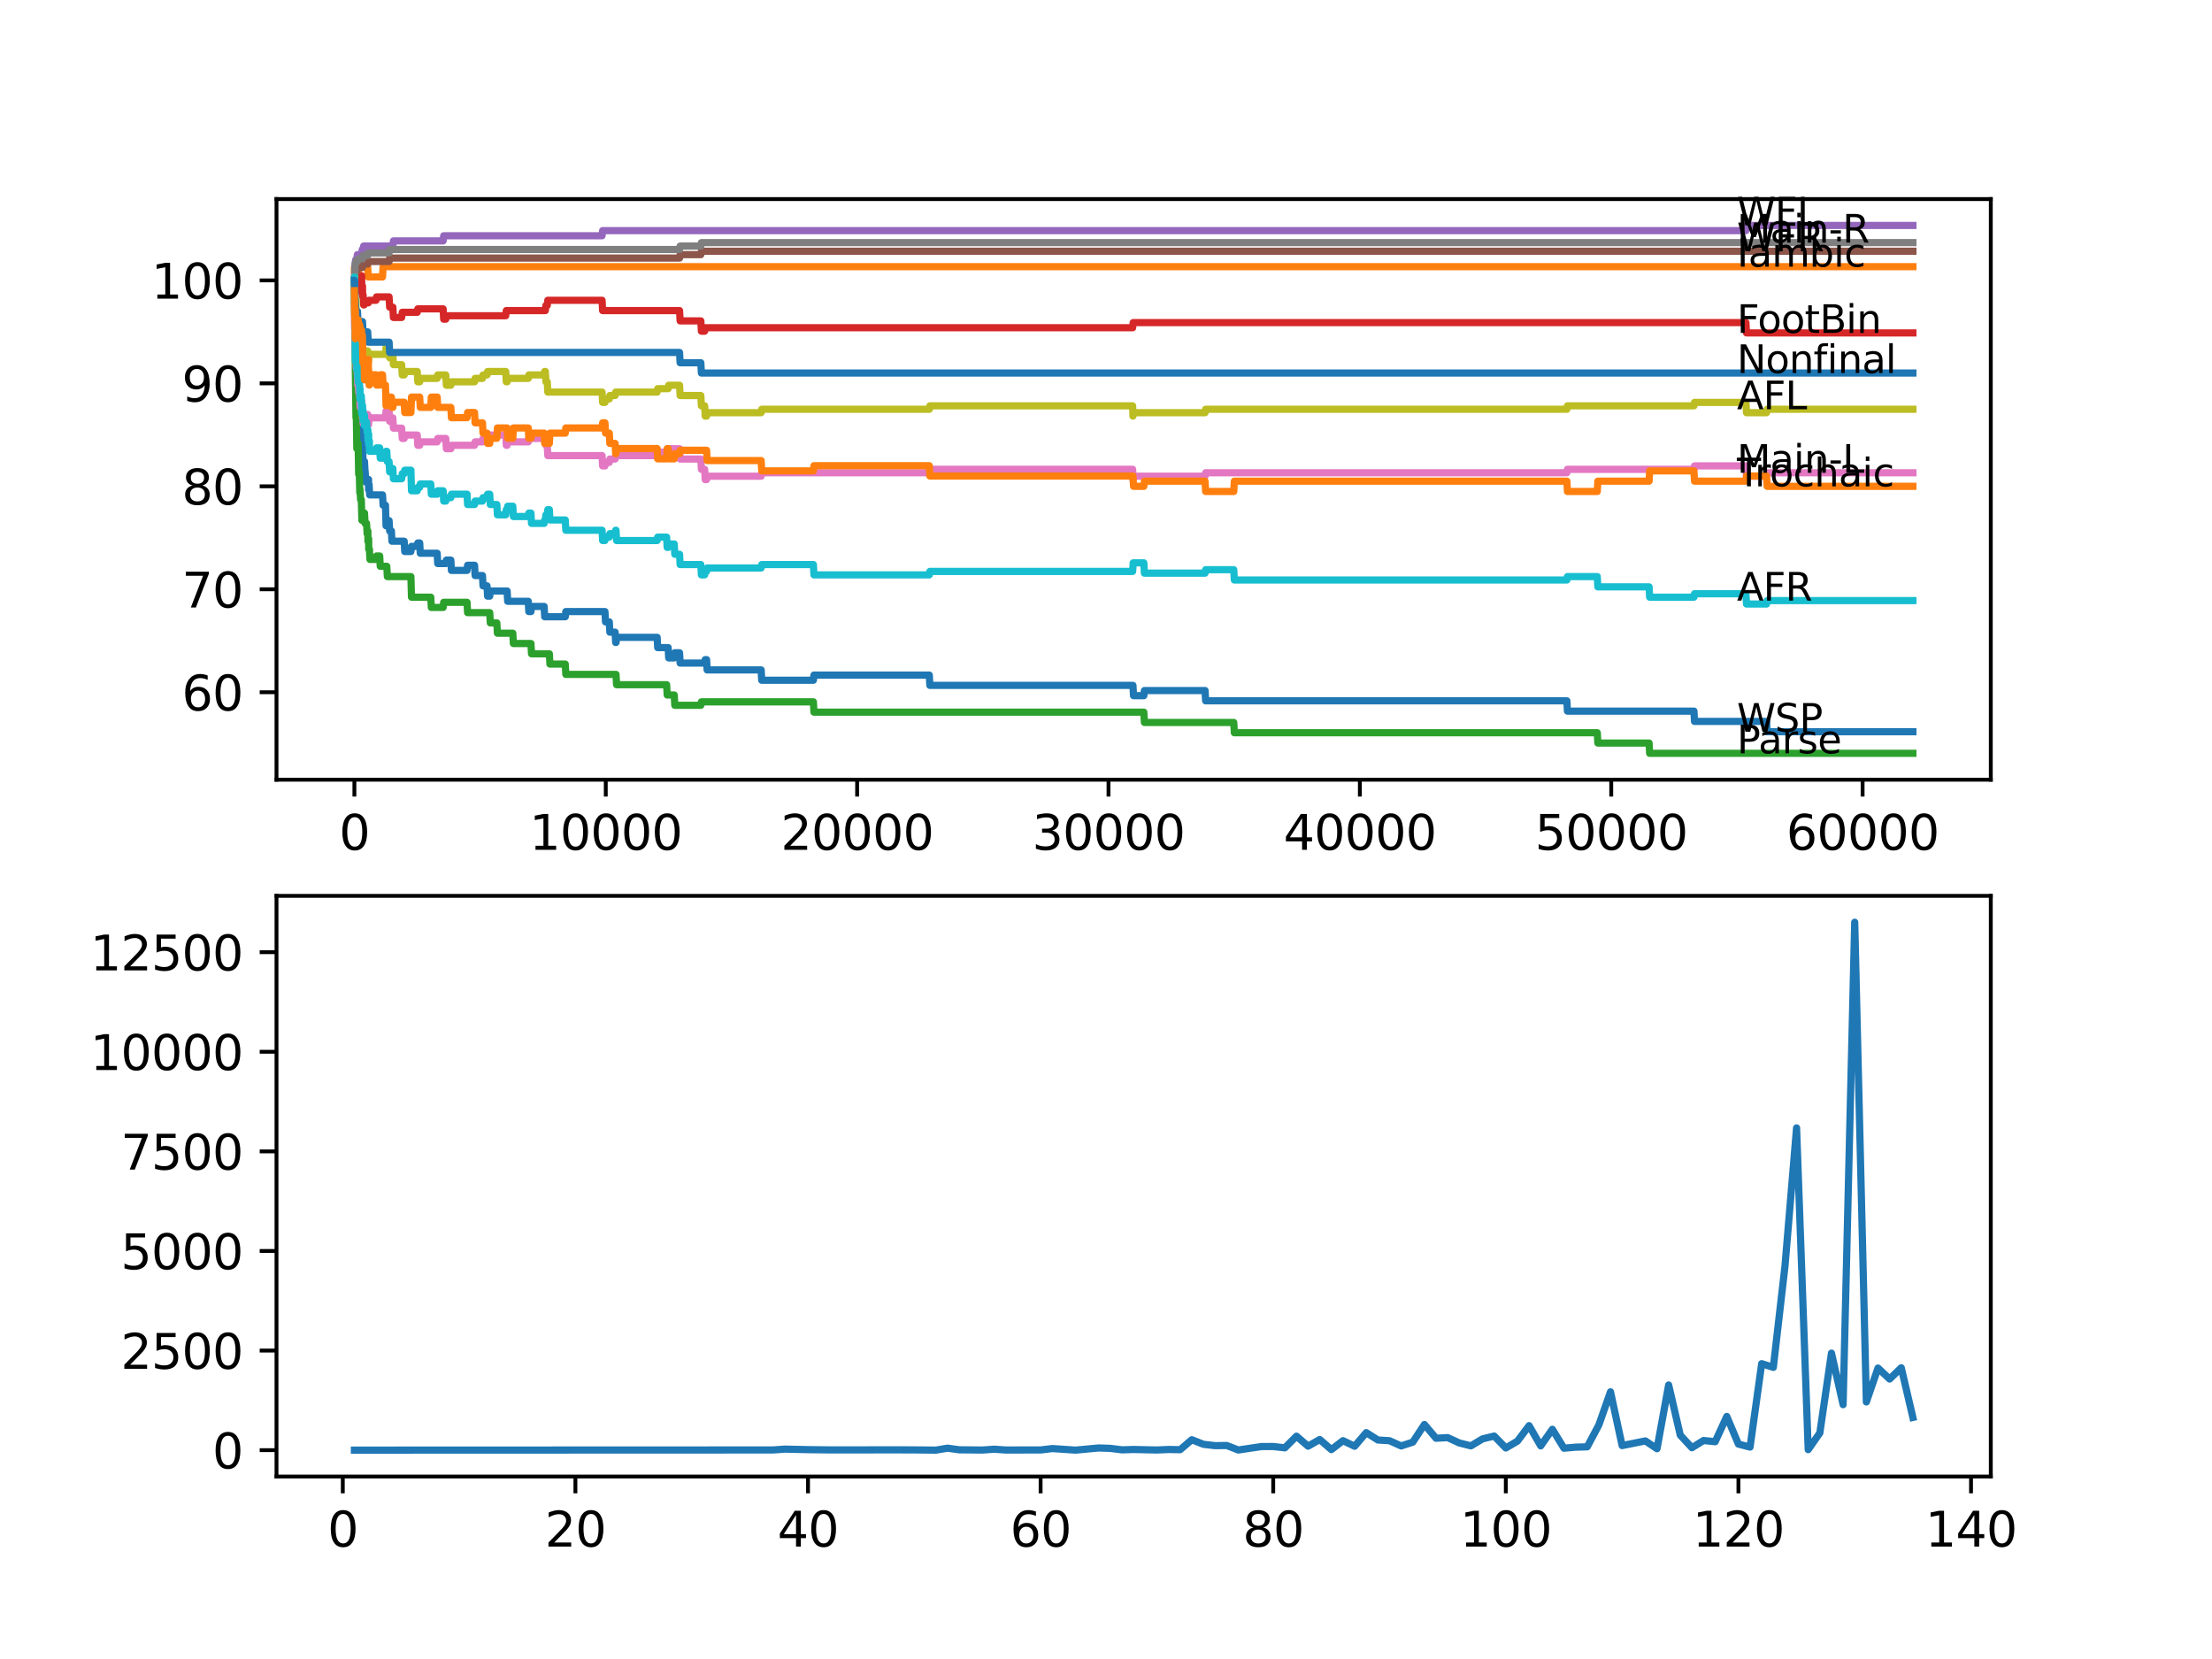 <?xml version="1.0" encoding="utf-8" standalone="no"?>
<!DOCTYPE svg PUBLIC "-//W3C//DTD SVG 1.1//EN"
  "http://www.w3.org/Graphics/SVG/1.1/DTD/svg11.dtd">
<svg xmlns:xlink="http://www.w3.org/1999/xlink" width="460.8pt" height="345.6pt" viewBox="0 0 460.8 345.6" xmlns="http://www.w3.org/2000/svg" version="1.1">
 <defs>
  <style type="text/css">*{stroke-linejoin: round; stroke-linecap: butt}</style>
 </defs>
 <g id="figure_1">
  <g id="patch_1">
   <path d="M 0 345.6 
L 460.8 345.6 
L 460.8 0 
L 0 0 
z
" style="fill: #ffffff"/>
  </g>
  <g id="axes_1">
   <g id="patch_2">
    <path d="M 57.6 162.432 
L 414.72 162.432 
L 414.72 41.472 
L 57.6 41.472 
z
" style="fill: #ffffff"/>
   </g>
   <g id="matplotlib.axis_1">
    <g id="xtick_1">
     <g id="line2d_1">
      <defs>
       <path id="mf687c84544" d="M 0 0 
L 0 3.5 
" style="stroke: #000000; stroke-width: 0.8"/>
      </defs>
      <g>
       <use xlink:href="#mf687c84544" x="73.827" y="162.432" style="stroke: #000000; stroke-width: 0.8"/>
      </g>
     </g>
     <g id="text_1">
      <!-- 0 -->
      <g transform="translate(70.646 177.03)scale(0.1 -0.1)">
       <defs>
        <path id="DejaVuSans-30" d="M 2034 4250 
Q 1547 4250 1301 3770 
Q 1056 3291 1056 2328 
Q 1056 1369 1301 889 
Q 1547 409 2034 409 
Q 2525 409 2770 889 
Q 3016 1369 3016 2328 
Q 3016 3291 2770 3770 
Q 2525 4250 2034 4250 
z
M 2034 4750 
Q 2819 4750 3233 4129 
Q 3647 3509 3647 2328 
Q 3647 1150 3233 529 
Q 2819 -91 2034 -91 
Q 1250 -91 836 529 
Q 422 1150 422 2328 
Q 422 3509 836 4129 
Q 1250 4750 2034 4750 
z
" transform="scale(0.016)"/>
       </defs>
       <use xlink:href="#DejaVuSans-30"/>
      </g>
     </g>
    </g>
    <g id="xtick_2">
     <g id="line2d_2">
      <g>
       <use xlink:href="#mf687c84544" x="126.192" y="162.432" style="stroke: #000000; stroke-width: 0.8"/>
      </g>
     </g>
     <g id="text_2">
      <!-- 10000 -->
      <g transform="translate(110.286 177.03)scale(0.1 -0.1)">
       <defs>
        <path id="DejaVuSans-31" d="M 794 531 
L 1825 531 
L 1825 4091 
L 703 3866 
L 703 4441 
L 1819 4666 
L 2450 4666 
L 2450 531 
L 3481 531 
L 3481 0 
L 794 0 
L 794 531 
z
" transform="scale(0.016)"/>
       </defs>
       <use xlink:href="#DejaVuSans-31"/>
       <use xlink:href="#DejaVuSans-30" x="63.623"/>
       <use xlink:href="#DejaVuSans-30" x="127.246"/>
       <use xlink:href="#DejaVuSans-30" x="190.869"/>
       <use xlink:href="#DejaVuSans-30" x="254.492"/>
      </g>
     </g>
    </g>
    <g id="xtick_3">
     <g id="line2d_3">
      <g>
       <use xlink:href="#mf687c84544" x="178.556" y="162.432" style="stroke: #000000; stroke-width: 0.8"/>
      </g>
     </g>
     <g id="text_3">
      <!-- 20000 -->
      <g transform="translate(162.65 177.03)scale(0.1 -0.1)">
       <defs>
        <path id="DejaVuSans-32" d="M 1228 531 
L 3431 531 
L 3431 0 
L 469 0 
L 469 531 
Q 828 903 1448 1529 
Q 2069 2156 2228 2338 
Q 2531 2678 2651 2914 
Q 2772 3150 2772 3378 
Q 2772 3750 2511 3984 
Q 2250 4219 1831 4219 
Q 1534 4219 1204 4116 
Q 875 4013 500 3803 
L 500 4441 
Q 881 4594 1212 4672 
Q 1544 4750 1819 4750 
Q 2544 4750 2975 4387 
Q 3406 4025 3406 3419 
Q 3406 3131 3298 2873 
Q 3191 2616 2906 2266 
Q 2828 2175 2409 1742 
Q 1991 1309 1228 531 
z
" transform="scale(0.016)"/>
       </defs>
       <use xlink:href="#DejaVuSans-32"/>
       <use xlink:href="#DejaVuSans-30" x="63.623"/>
       <use xlink:href="#DejaVuSans-30" x="127.246"/>
       <use xlink:href="#DejaVuSans-30" x="190.869"/>
       <use xlink:href="#DejaVuSans-30" x="254.492"/>
      </g>
     </g>
    </g>
    <g id="xtick_4">
     <g id="line2d_4">
      <g>
       <use xlink:href="#mf687c84544" x="230.921" y="162.432" style="stroke: #000000; stroke-width: 0.8"/>
      </g>
     </g>
     <g id="text_4">
      <!-- 30000 -->
      <g transform="translate(215.015 177.03)scale(0.1 -0.1)">
       <defs>
        <path id="DejaVuSans-33" d="M 2597 2516 
Q 3050 2419 3304 2112 
Q 3559 1806 3559 1356 
Q 3559 666 3084 287 
Q 2609 -91 1734 -91 
Q 1441 -91 1130 -33 
Q 819 25 488 141 
L 488 750 
Q 750 597 1062 519 
Q 1375 441 1716 441 
Q 2309 441 2620 675 
Q 2931 909 2931 1356 
Q 2931 1769 2642 2001 
Q 2353 2234 1838 2234 
L 1294 2234 
L 1294 2753 
L 1863 2753 
Q 2328 2753 2575 2939 
Q 2822 3125 2822 3475 
Q 2822 3834 2567 4026 
Q 2313 4219 1838 4219 
Q 1578 4219 1281 4162 
Q 984 4106 628 3988 
L 628 4550 
Q 988 4650 1302 4700 
Q 1616 4750 1894 4750 
Q 2613 4750 3031 4423 
Q 3450 4097 3450 3541 
Q 3450 3153 3228 2886 
Q 3006 2619 2597 2516 
z
" transform="scale(0.016)"/>
       </defs>
       <use xlink:href="#DejaVuSans-33"/>
       <use xlink:href="#DejaVuSans-30" x="63.623"/>
       <use xlink:href="#DejaVuSans-30" x="127.246"/>
       <use xlink:href="#DejaVuSans-30" x="190.869"/>
       <use xlink:href="#DejaVuSans-30" x="254.492"/>
      </g>
     </g>
    </g>
    <g id="xtick_5">
     <g id="line2d_5">
      <g>
       <use xlink:href="#mf687c84544" x="283.285" y="162.432" style="stroke: #000000; stroke-width: 0.8"/>
      </g>
     </g>
     <g id="text_5">
      <!-- 40000 -->
      <g transform="translate(267.379 177.03)scale(0.1 -0.1)">
       <defs>
        <path id="DejaVuSans-34" d="M 2419 4116 
L 825 1625 
L 2419 1625 
L 2419 4116 
z
M 2253 4666 
L 3047 4666 
L 3047 1625 
L 3713 1625 
L 3713 1100 
L 3047 1100 
L 3047 0 
L 2419 0 
L 2419 1100 
L 313 1100 
L 313 1709 
L 2253 4666 
z
" transform="scale(0.016)"/>
       </defs>
       <use xlink:href="#DejaVuSans-34"/>
       <use xlink:href="#DejaVuSans-30" x="63.623"/>
       <use xlink:href="#DejaVuSans-30" x="127.246"/>
       <use xlink:href="#DejaVuSans-30" x="190.869"/>
       <use xlink:href="#DejaVuSans-30" x="254.492"/>
      </g>
     </g>
    </g>
    <g id="xtick_6">
     <g id="line2d_6">
      <g>
       <use xlink:href="#mf687c84544" x="335.65" y="162.432" style="stroke: #000000; stroke-width: 0.8"/>
      </g>
     </g>
     <g id="text_6">
      <!-- 50000 -->
      <g transform="translate(319.744 177.03)scale(0.1 -0.1)">
       <defs>
        <path id="DejaVuSans-35" d="M 691 4666 
L 3169 4666 
L 3169 4134 
L 1269 4134 
L 1269 2991 
Q 1406 3038 1543 3061 
Q 1681 3084 1819 3084 
Q 2600 3084 3056 2656 
Q 3513 2228 3513 1497 
Q 3513 744 3044 326 
Q 2575 -91 1722 -91 
Q 1428 -91 1123 -41 
Q 819 9 494 109 
L 494 744 
Q 775 591 1075 516 
Q 1375 441 1709 441 
Q 2250 441 2565 725 
Q 2881 1009 2881 1497 
Q 2881 1984 2565 2268 
Q 2250 2553 1709 2553 
Q 1456 2553 1204 2497 
Q 953 2441 691 2322 
L 691 4666 
z
" transform="scale(0.016)"/>
       </defs>
       <use xlink:href="#DejaVuSans-35"/>
       <use xlink:href="#DejaVuSans-30" x="63.623"/>
       <use xlink:href="#DejaVuSans-30" x="127.246"/>
       <use xlink:href="#DejaVuSans-30" x="190.869"/>
       <use xlink:href="#DejaVuSans-30" x="254.492"/>
      </g>
     </g>
    </g>
    <g id="xtick_7">
     <g id="line2d_7">
      <g>
       <use xlink:href="#mf687c84544" x="388.014" y="162.432" style="stroke: #000000; stroke-width: 0.8"/>
      </g>
     </g>
     <g id="text_7">
      <!-- 60000 -->
      <g transform="translate(372.108 177.03)scale(0.1 -0.1)">
       <defs>
        <path id="DejaVuSans-36" d="M 2113 2584 
Q 1688 2584 1439 2293 
Q 1191 2003 1191 1497 
Q 1191 994 1439 701 
Q 1688 409 2113 409 
Q 2538 409 2786 701 
Q 3034 994 3034 1497 
Q 3034 2003 2786 2293 
Q 2538 2584 2113 2584 
z
M 3366 4563 
L 3366 3988 
Q 3128 4100 2886 4159 
Q 2644 4219 2406 4219 
Q 1781 4219 1451 3797 
Q 1122 3375 1075 2522 
Q 1259 2794 1537 2939 
Q 1816 3084 2150 3084 
Q 2853 3084 3261 2657 
Q 3669 2231 3669 1497 
Q 3669 778 3244 343 
Q 2819 -91 2113 -91 
Q 1303 -91 875 529 
Q 447 1150 447 2328 
Q 447 3434 972 4092 
Q 1497 4750 2381 4750 
Q 2619 4750 2861 4703 
Q 3103 4656 3366 4563 
z
" transform="scale(0.016)"/>
       </defs>
       <use xlink:href="#DejaVuSans-36"/>
       <use xlink:href="#DejaVuSans-30" x="63.623"/>
       <use xlink:href="#DejaVuSans-30" x="127.246"/>
       <use xlink:href="#DejaVuSans-30" x="190.869"/>
       <use xlink:href="#DejaVuSans-30" x="254.492"/>
      </g>
     </g>
    </g>
   </g>
   <g id="matplotlib.axis_2">
    <g id="ytick_1">
     <g id="line2d_8">
      <defs>
       <path id="m2531cc5787" d="M 0 0 
L -3.5 0 
" style="stroke: #000000; stroke-width: 0.8"/>
      </defs>
      <g>
       <use xlink:href="#m2531cc5787" x="57.6" y="144.207" style="stroke: #000000; stroke-width: 0.8"/>
      </g>
     </g>
     <g id="text_8">
      <!-- 60 -->
      <g transform="translate(37.875 148.006)scale(0.1 -0.1)">
       <use xlink:href="#DejaVuSans-36"/>
       <use xlink:href="#DejaVuSans-30" x="63.623"/>
      </g>
     </g>
    </g>
    <g id="ytick_2">
     <g id="line2d_9">
      <g>
       <use xlink:href="#m2531cc5787" x="57.6" y="122.758" style="stroke: #000000; stroke-width: 0.8"/>
      </g>
     </g>
     <g id="text_9">
      <!-- 70 -->
      <g transform="translate(37.875 126.557)scale(0.1 -0.1)">
       <defs>
        <path id="DejaVuSans-37" d="M 525 4666 
L 3525 4666 
L 3525 4397 
L 1831 0 
L 1172 0 
L 2766 4134 
L 525 4134 
L 525 4666 
z
" transform="scale(0.016)"/>
       </defs>
       <use xlink:href="#DejaVuSans-37"/>
       <use xlink:href="#DejaVuSans-30" x="63.623"/>
      </g>
     </g>
    </g>
    <g id="ytick_3">
     <g id="line2d_10">
      <g>
       <use xlink:href="#m2531cc5787" x="57.6" y="101.309" style="stroke: #000000; stroke-width: 0.8"/>
      </g>
     </g>
     <g id="text_10">
      <!-- 80 -->
      <g transform="translate(37.875 105.108)scale(0.1 -0.1)">
       <defs>
        <path id="DejaVuSans-38" d="M 2034 2216 
Q 1584 2216 1326 1975 
Q 1069 1734 1069 1313 
Q 1069 891 1326 650 
Q 1584 409 2034 409 
Q 2484 409 2743 651 
Q 3003 894 3003 1313 
Q 3003 1734 2745 1975 
Q 2488 2216 2034 2216 
z
M 1403 2484 
Q 997 2584 770 2862 
Q 544 3141 544 3541 
Q 544 4100 942 4425 
Q 1341 4750 2034 4750 
Q 2731 4750 3128 4425 
Q 3525 4100 3525 3541 
Q 3525 3141 3298 2862 
Q 3072 2584 2669 2484 
Q 3125 2378 3379 2068 
Q 3634 1759 3634 1313 
Q 3634 634 3220 271 
Q 2806 -91 2034 -91 
Q 1263 -91 848 271 
Q 434 634 434 1313 
Q 434 1759 690 2068 
Q 947 2378 1403 2484 
z
M 1172 3481 
Q 1172 3119 1398 2916 
Q 1625 2713 2034 2713 
Q 2441 2713 2670 2916 
Q 2900 3119 2900 3481 
Q 2900 3844 2670 4047 
Q 2441 4250 2034 4250 
Q 1625 4250 1398 4047 
Q 1172 3844 1172 3481 
z
" transform="scale(0.016)"/>
       </defs>
       <use xlink:href="#DejaVuSans-38"/>
       <use xlink:href="#DejaVuSans-30" x="63.623"/>
      </g>
     </g>
    </g>
    <g id="ytick_4">
     <g id="line2d_11">
      <g>
       <use xlink:href="#m2531cc5787" x="57.6" y="79.859" style="stroke: #000000; stroke-width: 0.8"/>
      </g>
     </g>
     <g id="text_11">
      <!-- 90 -->
      <g transform="translate(37.875 83.658)scale(0.1 -0.1)">
       <defs>
        <path id="DejaVuSans-39" d="M 703 97 
L 703 672 
Q 941 559 1184 500 
Q 1428 441 1663 441 
Q 2288 441 2617 861 
Q 2947 1281 2994 2138 
Q 2813 1869 2534 1725 
Q 2256 1581 1919 1581 
Q 1219 1581 811 2004 
Q 403 2428 403 3163 
Q 403 3881 828 4315 
Q 1253 4750 1959 4750 
Q 2769 4750 3195 4129 
Q 3622 3509 3622 2328 
Q 3622 1225 3098 567 
Q 2575 -91 1691 -91 
Q 1453 -91 1209 -44 
Q 966 3 703 97 
z
M 1959 2075 
Q 2384 2075 2632 2365 
Q 2881 2656 2881 3163 
Q 2881 3666 2632 3958 
Q 2384 4250 1959 4250 
Q 1534 4250 1286 3958 
Q 1038 3666 1038 3163 
Q 1038 2656 1286 2365 
Q 1534 2075 1959 2075 
z
" transform="scale(0.016)"/>
       </defs>
       <use xlink:href="#DejaVuSans-39"/>
       <use xlink:href="#DejaVuSans-30" x="63.623"/>
      </g>
     </g>
    </g>
    <g id="ytick_5">
     <g id="line2d_12">
      <g>
       <use xlink:href="#m2531cc5787" x="57.6" y="58.41" style="stroke: #000000; stroke-width: 0.8"/>
      </g>
     </g>
     <g id="text_12">
      <!-- 100 -->
      <g transform="translate(31.512 62.209)scale(0.1 -0.1)">
       <use xlink:href="#DejaVuSans-31"/>
       <use xlink:href="#DejaVuSans-30" x="63.623"/>
       <use xlink:href="#DejaVuSans-30" x="127.246"/>
      </g>
     </g>
    </g>
   </g>
   <g id="line2d_13">
    <path d="M 73.833 58.41 
L 73.911 67.705 
L 73.958 65.917 
L 73.964 65.917 
L 74.095 74.497 
L 74.105 74.497 
L 74.136 73.067 
L 74.147 77.357 
L 74.173 77.357 
L 74.215 77.357 
L 74.33 80.574 
L 74.466 80.574 
L 74.587 79.323 
L 74.602 79.323 
L 74.723 83.613 
L 74.843 83.613 
L 74.87 82.54 
L 74.875 84.685 
L 74.948 84.685 
L 75.006 84.685 
L 75.121 86.83 
L 75.268 86.83 
L 75.315 85.758 
L 75.32 87.903 
L 75.367 87.903 
L 75.482 90.048 
L 75.493 90.048 
L 75.618 96.125 
L 75.927 96.125 
L 76.043 98.27 
L 76.074 98.27 
L 76.189 100.415 
L 76.728 100.415 
L 76.781 99.879 
L 76.786 102.023 
L 76.833 100.951 
L 76.891 100.951 
L 77.006 103.096 
L 79.687 103.096 
L 79.802 105.241 
L 80.3 105.241 
L 80.42 109.531 
L 80.577 109.531 
L 80.692 108.458 
L 81.054 108.458 
L 81.169 110.603 
L 81.536 110.603 
L 81.651 112.748 
L 84.201 112.748 
L 84.316 114.893 
L 85.599 114.893 
L 85.714 113.821 
L 86.919 113.821 
L 87.034 113.106 
L 87.432 113.106 
L 87.547 115.251 
L 91.071 115.251 
L 91.186 117.396 
L 92.867 117.396 
L 92.982 116.681 
L 93.92 116.681 
L 94.035 118.825 
L 97.292 118.825 
L 97.407 117.753 
L 98.858 117.753 
L 98.973 119.898 
L 100.507 119.898 
L 100.622 122.043 
L 101.455 122.043 
L 101.57 124.188 
L 102.021 124.188 
L 102.136 123.115 
L 105.644 123.115 
L 105.759 125.26 
L 110.048 125.26 
L 110.163 127.405 
L 110.608 127.405 
L 110.724 126.333 
L 113.352 126.333 
L 113.467 128.478 
L 117.756 128.478 
L 117.871 127.405 
L 126.024 127.405 
L 126.14 129.55 
L 126.925 129.55 
L 127.04 131.695 
L 128.14 131.695 
L 128.255 133.84 
L 128.328 133.84 
L 128.444 132.768 
L 136.895 132.768 
L 137.01 134.912 
L 139.189 134.912 
L 139.304 137.057 
L 140.456 137.057 
L 140.571 135.985 
L 141.566 135.985 
L 141.681 138.13 
L 146.792 138.13 
L 146.907 137.415 
L 147.195 137.415 
L 147.311 139.56 
L 158.564 139.56 
L 158.679 141.705 
L 169.445 141.705 
L 169.56 140.632 
L 193.59 140.632 
L 193.705 142.777 
L 236.016 142.777 
L 236.131 144.922 
L 238.283 144.922 
L 238.399 143.85 
L 251.039 143.85 
L 251.155 145.995 
L 326.408 145.995 
L 326.523 148.14 
L 352.883 148.14 
L 352.998 150.285 
L 368.011 150.285 
L 368.126 152.429 
L 398.487 152.429 
L 398.487 152.429 
" clip-path="url(#pf0745234b8)" style="fill: none; stroke: #1f77b4; stroke-width: 1.5; stroke-linecap: square"/>
   </g>
   <g id="line2d_14">
    <path d="M 73.833 56.265 
L 73.838 56.265 
L 73.953 55.55 
L 73.979 55.55 
L 74.095 57.695 
L 74.623 57.695 
L 74.744 53.405 
L 75.634 53.405 
L 75.749 55.55 
L 76.598 55.55 
L 76.713 57.695 
L 79.687 57.695 
L 79.802 55.55 
L 398.487 55.55 
L 398.487 55.55 
" clip-path="url(#pf0745234b8)" style="fill: none; stroke: #ff7f0e; stroke-width: 1.5; stroke-linecap: square"/>
   </g>
   <g id="line2d_15">
    <path d="M 73.833 58.41 
L 73.843 58.41 
L 73.969 69.849 
L 73.979 69.492 
L 73.99 68.777 
L 74.016 77.357 
L 74.026 77.357 
L 74.157 87.009 
L 74.236 87.009 
L 74.33 93.444 
L 74.356 92.371 
L 74.602 92.371 
L 74.718 98.806 
L 74.728 98.377 
L 74.843 98.377 
L 74.953 102.667 
L 74.959 101.952 
L 75 101.952 
L 75.116 104.097 
L 75.268 104.097 
L 75.388 108.387 
L 75.54 108.387 
L 75.665 107.314 
L 75.844 107.314 
L 75.933 106.885 
L 76.048 109.03 
L 76.362 109.03 
L 76.477 111.175 
L 76.598 111.175 
L 76.639 110.639 
L 76.645 112.784 
L 76.692 112.784 
L 76.728 112.784 
L 76.802 112.248 
L 76.807 114.393 
L 76.823 114.393 
L 76.954 114.393 
L 77.069 116.538 
L 78.326 116.538 
L 78.441 115.823 
L 79.095 115.823 
L 79.211 117.968 
L 80.577 117.968 
L 80.692 120.112 
L 85.599 120.112 
L 85.719 124.402 
L 89.736 124.402 
L 89.851 126.547 
L 92.312 126.547 
L 92.427 125.475 
L 97.292 125.475 
L 97.407 127.62 
L 102.021 127.62 
L 102.136 129.765 
L 103.502 129.765 
L 103.618 131.91 
L 106.828 131.91 
L 106.943 134.055 
L 110.608 134.055 
L 110.724 136.199 
L 114.441 136.199 
L 114.557 138.344 
L 117.756 138.344 
L 117.871 140.489 
L 128.328 140.489 
L 128.444 142.634 
L 138.869 142.634 
L 138.985 144.779 
L 140.456 144.779 
L 140.571 146.924 
L 145.996 146.924 
L 146.111 146.209 
L 169.445 146.209 
L 169.56 148.354 
L 238.283 148.354 
L 238.399 150.499 
L 257.019 150.499 
L 257.135 152.644 
L 332.744 152.644 
L 332.859 154.789 
L 343.536 154.789 
L 343.651 156.934 
L 398.487 156.934 
L 398.487 156.934 
" clip-path="url(#pf0745234b8)" style="fill: none; stroke: #2ca02c; stroke-width: 1.5; stroke-linecap: square"/>
   </g>
   <g id="line2d_16">
    <path d="M 73.833 58.41 
L 73.859 58.41 
L 73.864 60.555 
L 73.969 60.019 
L 74 59.125 
L 74.006 61.27 
L 74.068 60.555 
L 74.105 60.555 
L 74.252 58.052 
L 74.697 58.052 
L 74.718 60.197 
L 74.812 59.768 
L 74.911 59.768 
L 75.027 57.981 
L 75.315 57.981 
L 75.351 57.445 
L 75.357 59.59 
L 75.409 59.59 
L 75.514 59.59 
L 75.54 61.734 
L 75.629 61.377 
L 75.634 61.377 
L 75.749 63.522 
L 75.844 63.522 
L 75.959 63.093 
L 76.728 63.093 
L 76.844 62.557 
L 78.326 62.557 
L 78.441 61.842 
L 81.054 61.842 
L 81.169 63.987 
L 81.839 63.987 
L 81.954 66.132 
L 83.677 66.132 
L 83.792 65.059 
L 86.919 65.059 
L 87.034 64.344 
L 92.312 64.344 
L 92.427 66.489 
L 92.867 66.489 
L 92.982 65.774 
L 105.356 65.774 
L 105.471 64.702 
L 113.609 64.702 
L 113.724 63.629 
L 114.002 63.629 
L 114.117 62.557 
L 125.422 62.557 
L 125.537 64.702 
L 141.566 64.702 
L 141.681 66.847 
L 145.996 66.847 
L 146.111 68.992 
L 146.792 68.992 
L 146.907 68.277 
L 235.948 68.277 
L 236.063 67.204 
L 363.712 67.204 
L 363.827 69.349 
L 398.487 69.349 
L 398.487 69.349 
" clip-path="url(#pf0745234b8)" style="fill: none; stroke: #d62728; stroke-width: 1.5; stroke-linecap: square"/>
   </g>
   <g id="line2d_17">
    <path d="M 73.833 58.41 
L 73.838 58.41 
L 73.974 54.835 
L 73.979 54.835 
L 74.095 54.12 
L 74.33 54.12 
L 74.445 53.047 
L 75.351 53.047 
L 75.466 51.975 
L 75.634 51.975 
L 75.749 51.26 
L 81.839 51.26 
L 81.954 50.188 
L 92.312 50.188 
L 92.427 49.115 
L 125.422 49.115 
L 125.537 48.043 
L 363.712 48.043 
L 363.827 46.97 
L 398.487 46.97 
L 398.487 46.97 
" clip-path="url(#pf0745234b8)" style="fill: none; stroke: #9467bd; stroke-width: 1.5; stroke-linecap: square"/>
   </g>
   <g id="line2d_18">
    <path d="M 73.833 58.41 
L 73.854 58.41 
L 73.974 56.98 
L 74 56.98 
L 74.115 56.265 
L 74.466 56.265 
L 74.582 55.729 
L 75.514 55.729 
L 75.629 55.014 
L 76.598 55.014 
L 76.713 54.477 
L 81.054 54.477 
L 81.169 53.762 
L 141.566 53.762 
L 141.681 53.047 
L 145.996 53.047 
L 146.111 52.333 
L 398.487 52.333 
L 398.487 52.333 
" clip-path="url(#pf0745234b8)" style="fill: none; stroke: #8c564b; stroke-width: 1.5; stroke-linecap: square"/>
   </g>
   <g id="line2d_19">
    <path d="M 73.833 58.41 
L 73.838 57.695 
L 73.864 68.42 
L 73.869 67.883 
L 73.917 67.883 
L 74.037 73.424 
L 74.105 73.424 
L 74.163 72.352 
L 74.168 74.497 
L 74.199 74.497 
L 74.205 74.497 
L 74.215 76.642 
L 74.314 75.927 
L 74.33 75.927 
L 74.445 78.072 
L 74.466 78.072 
L 74.534 80.217 
L 74.576 79.502 
L 74.697 79.502 
L 74.718 81.647 
L 74.812 81.218 
L 74.87 81.218 
L 74.911 80.503 
L 74.917 82.648 
L 74.969 82.648 
L 75 82.648 
L 75.006 84.793 
L 75.11 84.078 
L 75.315 84.078 
L 75.351 83.541 
L 75.357 85.686 
L 75.409 85.686 
L 75.493 85.686 
L 75.514 84.971 
L 75.519 87.116 
L 75.592 86.759 
L 75.608 86.759 
L 75.634 86.044 
L 75.639 88.189 
L 75.707 88.189 
L 75.844 88.189 
L 75.964 87.045 
L 76.074 87.045 
L 76.189 86.33 
L 76.598 86.33 
L 76.713 88.475 
L 76.781 88.475 
L 76.901 87.045 
L 80.3 87.045 
L 80.42 85.615 
L 81.054 85.615 
L 81.169 87.76 
L 81.536 87.76 
L 81.651 87.045 
L 81.839 87.045 
L 81.954 89.19 
L 83.677 89.19 
L 83.792 91.335 
L 84.201 91.335 
L 84.316 90.62 
L 86.919 90.62 
L 87.034 92.765 
L 87.432 92.765 
L 87.547 92.05 
L 91.071 92.05 
L 91.186 91.335 
L 92.867 91.335 
L 92.982 93.48 
L 93.92 93.48 
L 94.035 92.765 
L 98.858 92.765 
L 98.973 92.05 
L 100.507 92.05 
L 100.622 91.335 
L 101.455 91.335 
L 101.57 90.62 
L 105.356 90.62 
L 105.471 92.765 
L 105.644 92.765 
L 105.759 92.05 
L 110.048 92.05 
L 110.163 91.335 
L 113.352 91.335 
L 113.467 90.62 
L 113.609 90.62 
L 113.724 92.765 
L 114.002 92.765 
L 114.117 94.909 
L 125.422 94.909 
L 125.537 97.054 
L 126.024 97.054 
L 126.14 96.339 
L 126.925 96.339 
L 127.04 95.624 
L 128.14 95.624 
L 128.255 94.909 
L 136.895 94.909 
L 137.01 94.194 
L 139.189 94.194 
L 139.304 93.48 
L 141.566 93.48 
L 141.681 95.624 
L 145.996 95.624 
L 146.111 97.769 
L 146.792 97.769 
L 146.907 99.914 
L 147.195 99.914 
L 147.311 99.199 
L 158.564 99.199 
L 158.679 98.484 
L 193.59 98.484 
L 193.705 97.769 
L 235.948 97.769 
L 236.016 99.914 
L 236.058 99.199 
L 251.039 99.199 
L 251.155 98.484 
L 326.408 98.484 
L 326.523 97.769 
L 352.883 97.769 
L 352.998 97.054 
L 363.712 97.054 
L 363.827 99.199 
L 368.011 99.199 
L 368.126 98.484 
L 398.487 98.484 
L 398.487 98.484 
" clip-path="url(#pf0745234b8)" style="fill: none; stroke: #e377c2; stroke-width: 1.5; stroke-linecap: square"/>
   </g>
   <g id="line2d_20">
    <path d="M 73.833 58.41 
L 73.843 58.41 
L 73.974 55.192 
L 74 55.192 
L 74.115 54.477 
L 74.466 54.477 
L 74.582 53.941 
L 75.514 53.941 
L 75.629 53.226 
L 76.598 53.226 
L 76.713 52.69 
L 81.054 52.69 
L 81.169 51.975 
L 141.566 51.975 
L 141.681 51.26 
L 145.996 51.26 
L 146.111 50.545 
L 398.487 50.545 
L 398.487 50.545 
" clip-path="url(#pf0745234b8)" style="fill: none; stroke: #7f7f7f; stroke-width: 1.5; stroke-linecap: square"/>
   </g>
   <g id="line2d_21">
    <path d="M 73.833 58.41 
L 73.838 57.695 
L 73.864 65.56 
L 73.906 63.236 
L 73.917 63.236 
L 74.006 67.705 
L 74.032 65.56 
L 74.063 65.56 
L 74.163 62.342 
L 74.178 64.487 
L 74.205 64.487 
L 74.215 66.632 
L 74.314 64.845 
L 74.33 64.845 
L 74.445 66.99 
L 74.466 66.99 
L 74.534 69.135 
L 74.576 68.42 
L 74.602 68.42 
L 74.697 67.347 
L 74.702 69.492 
L 74.707 69.492 
L 74.718 69.492 
L 74.833 69.063 
L 74.87 69.063 
L 74.911 68.348 
L 74.917 70.493 
L 74.969 70.493 
L 75 70.493 
L 75.006 72.638 
L 75.11 71.923 
L 75.315 71.923 
L 75.351 71.387 
L 75.357 73.532 
L 75.419 72.459 
L 75.493 72.459 
L 75.514 71.744 
L 75.519 73.889 
L 75.592 73.532 
L 75.608 73.532 
L 75.634 72.817 
L 75.639 74.962 
L 75.707 74.962 
L 75.844 74.962 
L 75.964 73.818 
L 76.074 73.818 
L 76.189 73.103 
L 76.598 73.103 
L 76.713 75.248 
L 76.781 75.248 
L 76.901 73.818 
L 80.3 73.818 
L 80.42 72.388 
L 81.054 72.388 
L 81.169 74.533 
L 81.536 74.533 
L 81.651 73.818 
L 81.839 73.818 
L 81.954 75.963 
L 83.677 75.963 
L 83.792 78.107 
L 84.201 78.107 
L 84.316 77.393 
L 86.919 77.393 
L 87.034 79.537 
L 87.432 79.537 
L 87.547 78.822 
L 91.071 78.822 
L 91.186 78.107 
L 92.867 78.107 
L 92.982 80.252 
L 93.92 80.252 
L 94.035 79.537 
L 98.858 79.537 
L 98.973 78.822 
L 100.507 78.822 
L 100.622 78.107 
L 101.455 78.107 
L 101.57 77.393 
L 105.356 77.393 
L 105.471 79.537 
L 105.644 79.537 
L 105.759 78.822 
L 110.048 78.822 
L 110.163 78.107 
L 113.352 78.107 
L 113.467 77.393 
L 113.609 77.393 
L 113.724 79.537 
L 114.002 79.537 
L 114.117 81.682 
L 125.422 81.682 
L 125.537 83.827 
L 126.024 83.827 
L 126.14 83.112 
L 126.925 83.112 
L 127.04 82.397 
L 128.14 82.397 
L 128.255 81.682 
L 136.895 81.682 
L 137.01 80.967 
L 139.189 80.967 
L 139.304 80.252 
L 141.566 80.252 
L 141.681 82.397 
L 145.996 82.397 
L 146.111 84.542 
L 146.792 84.542 
L 146.907 86.687 
L 147.195 86.687 
L 147.311 85.972 
L 158.564 85.972 
L 158.679 85.257 
L 193.59 85.257 
L 193.705 84.542 
L 235.948 84.542 
L 236.016 86.687 
L 236.058 85.972 
L 251.039 85.972 
L 251.155 85.257 
L 326.408 85.257 
L 326.523 84.542 
L 352.883 84.542 
L 352.998 83.827 
L 363.712 83.827 
L 363.827 85.972 
L 368.011 85.972 
L 368.126 85.257 
L 398.487 85.257 
L 398.487 85.257 
" clip-path="url(#pf0745234b8)" style="fill: none; stroke: #bcbd22; stroke-width: 1.5; stroke-linecap: square"/>
   </g>
   <g id="line2d_22">
    <path d="M 73.833 58.41 
L 73.838 57.695 
L 73.864 63.415 
L 73.911 61.091 
L 74.026 75.212 
L 74.047 73.424 
L 74.063 73.424 
L 74.11 71.994 
L 74.152 74.497 
L 74.173 73.424 
L 74.205 73.424 
L 74.236 71.637 
L 74.288 75.927 
L 74.299 75.927 
L 74.304 75.927 
L 74.33 74.854 
L 74.335 76.999 
L 74.409 76.999 
L 74.466 76.999 
L 74.534 76.463 
L 74.54 78.608 
L 74.561 78.608 
L 74.602 78.608 
L 74.655 77.535 
L 74.66 79.68 
L 74.707 79.68 
L 74.718 79.68 
L 74.833 79.251 
L 74.843 79.251 
L 74.953 81.754 
L 74.959 81.039 
L 75 81.039 
L 75.006 83.184 
L 75.11 82.469 
L 75.268 82.469 
L 75.367 86.222 
L 75.383 85.15 
L 75.493 85.15 
L 75.514 84.435 
L 75.519 86.58 
L 75.592 86.222 
L 75.608 86.222 
L 75.634 85.508 
L 75.639 87.652 
L 75.707 87.652 
L 75.844 87.652 
L 75.933 86.508 
L 75.938 88.653 
L 76.074 88.653 
L 76.189 87.938 
L 76.362 87.938 
L 76.477 90.083 
L 76.598 90.083 
L 76.639 89.547 
L 76.645 91.692 
L 76.692 91.692 
L 76.728 91.692 
L 76.802 90.441 
L 76.807 92.586 
L 76.828 92.586 
L 76.891 92.586 
L 76.954 91.871 
L 76.959 94.016 
L 76.99 94.016 
L 78.326 94.016 
L 78.441 93.301 
L 79.095 93.301 
L 79.211 95.446 
L 80.3 95.446 
L 80.42 94.016 
L 80.577 94.016 
L 80.692 96.161 
L 81.054 96.161 
L 81.169 98.306 
L 81.536 98.306 
L 81.651 97.591 
L 81.839 97.591 
L 81.954 99.736 
L 83.677 99.736 
L 83.792 98.663 
L 84.201 98.663 
L 84.316 97.948 
L 85.599 97.948 
L 85.719 102.238 
L 86.919 102.238 
L 87.034 101.523 
L 87.432 101.523 
L 87.547 100.808 
L 89.736 100.808 
L 89.851 102.953 
L 91.071 102.953 
L 91.186 102.238 
L 92.312 102.238 
L 92.427 104.383 
L 92.867 104.383 
L 92.982 103.668 
L 93.92 103.668 
L 94.035 102.953 
L 97.292 102.953 
L 97.407 105.098 
L 98.858 105.098 
L 98.973 104.383 
L 100.507 104.383 
L 100.622 103.668 
L 101.455 103.668 
L 101.57 102.953 
L 102.021 102.953 
L 102.136 105.098 
L 103.502 105.098 
L 103.618 107.243 
L 105.356 107.243 
L 105.471 106.17 
L 105.644 106.17 
L 105.759 105.455 
L 106.828 105.455 
L 106.943 107.6 
L 110.048 107.6 
L 110.163 106.885 
L 110.608 106.885 
L 110.724 109.03 
L 113.352 109.03 
L 113.467 108.315 
L 113.609 108.315 
L 113.724 107.243 
L 114.002 107.243 
L 114.117 106.17 
L 114.441 106.17 
L 114.557 108.315 
L 117.756 108.315 
L 117.871 110.46 
L 125.422 110.46 
L 125.537 112.605 
L 126.024 112.605 
L 126.14 111.89 
L 126.925 111.89 
L 127.04 111.175 
L 128.14 111.175 
L 128.255 110.46 
L 128.328 110.46 
L 128.444 112.605 
L 136.895 112.605 
L 137.01 111.89 
L 138.869 111.89 
L 138.985 114.035 
L 139.189 114.035 
L 139.304 113.32 
L 140.456 113.32 
L 140.571 115.465 
L 141.566 115.465 
L 141.681 117.61 
L 145.996 117.61 
L 146.111 119.755 
L 146.792 119.755 
L 146.907 119.04 
L 147.195 119.04 
L 147.311 118.325 
L 158.564 118.325 
L 158.679 117.61 
L 169.445 117.61 
L 169.56 119.755 
L 193.59 119.755 
L 193.705 119.04 
L 235.948 119.04 
L 236.063 117.253 
L 238.283 117.253 
L 238.399 119.397 
L 251.039 119.397 
L 251.155 118.682 
L 257.019 118.682 
L 257.135 120.827 
L 326.408 120.827 
L 326.523 120.112 
L 332.744 120.112 
L 332.859 122.257 
L 343.536 122.257 
L 343.651 124.402 
L 352.883 124.402 
L 352.998 123.687 
L 363.712 123.687 
L 363.827 125.832 
L 368.011 125.832 
L 368.126 125.117 
L 398.487 125.117 
L 398.487 125.117 
" clip-path="url(#pf0745234b8)" style="fill: none; stroke: #17becf; stroke-width: 1.5; stroke-linecap: square"/>
   </g>
   <g id="line2d_23">
    <path d="M 73.833 58.41 
L 73.854 58.41 
L 73.974 62.7 
L 74 62.7 
L 74.115 64.845 
L 74.466 64.845 
L 74.582 66.99 
L 75.514 66.99 
L 75.629 69.135 
L 76.598 69.135 
L 76.713 71.279 
L 81.054 71.279 
L 81.169 73.424 
L 141.566 73.424 
L 141.681 75.569 
L 145.996 75.569 
L 146.111 77.714 
L 398.487 77.714 
L 398.487 77.714 
" clip-path="url(#pf0745234b8)" style="fill: none; stroke: #1f77b4; stroke-width: 1.5; stroke-linecap: square"/>
   </g>
   <g id="line2d_24">
    <path d="M 73.833 60.555 
L 73.948 67.347 
L 73.953 66.275 
L 73.969 66.275 
L 73.99 70.564 
L 74.016 64.487 
L 74.079 66.632 
L 74.105 66.632 
L 74.22 69.849 
L 74.236 69.849 
L 74.351 66.632 
L 74.623 66.632 
L 74.739 68.777 
L 74.843 68.777 
L 74.875 69.849 
L 74.953 67.705 
L 75.069 69.849 
L 75.268 69.849 
L 75.315 68.777 
L 75.32 70.922 
L 75.377 69.849 
L 75.493 69.849 
L 75.613 75.569 
L 75.634 75.569 
L 75.749 74.854 
L 75.844 74.854 
L 75.933 79.144 
L 75.959 76.999 
L 76.074 76.999 
L 76.189 79.144 
L 76.362 79.144 
L 76.477 76.999 
L 76.639 76.999 
L 76.728 74.854 
L 76.749 76.999 
L 76.781 76.999 
L 76.896 80.217 
L 76.954 80.217 
L 77.069 78.072 
L 78.326 78.072 
L 78.441 80.217 
L 79.095 80.217 
L 79.211 78.072 
L 79.687 78.072 
L 79.802 80.217 
L 80.3 80.217 
L 80.42 84.507 
L 80.577 84.507 
L 80.692 83.434 
L 81.054 83.434 
L 81.169 82.719 
L 81.536 82.719 
L 81.651 84.864 
L 81.839 84.864 
L 81.954 83.792 
L 84.201 83.792 
L 84.316 85.936 
L 85.599 85.936 
L 85.725 82.719 
L 87.432 82.719 
L 87.547 84.864 
L 89.736 84.864 
L 89.851 82.719 
L 91.071 82.719 
L 91.186 84.864 
L 93.92 84.864 
L 94.035 87.009 
L 97.292 87.009 
L 97.407 85.936 
L 98.858 85.936 
L 98.973 88.081 
L 100.507 88.081 
L 100.622 90.226 
L 101.455 90.226 
L 101.57 92.371 
L 102.021 92.371 
L 102.136 91.299 
L 103.502 91.299 
L 103.618 89.154 
L 105.644 89.154 
L 105.759 91.299 
L 106.828 91.299 
L 106.943 89.154 
L 110.048 89.154 
L 110.163 91.299 
L 110.608 91.299 
L 110.724 90.226 
L 113.352 90.226 
L 113.467 92.371 
L 114.441 92.371 
L 114.557 90.226 
L 117.756 90.226 
L 117.871 89.154 
L 125.422 89.154 
L 125.537 88.081 
L 126.024 88.081 
L 126.14 90.226 
L 126.925 90.226 
L 127.04 92.371 
L 128.14 92.371 
L 128.255 94.516 
L 128.328 94.516 
L 128.444 93.444 
L 136.895 93.444 
L 137.01 95.589 
L 138.869 95.589 
L 138.985 93.444 
L 139.189 93.444 
L 139.304 95.589 
L 140.456 95.589 
L 140.571 94.516 
L 141.566 94.516 
L 141.681 93.801 
L 147.195 93.801 
L 147.311 95.946 
L 158.564 95.946 
L 158.679 98.091 
L 169.445 98.091 
L 169.56 97.019 
L 193.59 97.019 
L 193.705 99.164 
L 236.016 99.164 
L 236.131 101.309 
L 238.283 101.309 
L 238.399 100.236 
L 251.039 100.236 
L 251.155 102.381 
L 257.019 102.381 
L 257.135 100.236 
L 326.408 100.236 
L 326.523 102.381 
L 332.744 102.381 
L 332.859 100.236 
L 343.536 100.236 
L 343.651 98.091 
L 352.883 98.091 
L 352.998 100.236 
L 363.712 100.236 
L 363.827 99.164 
L 368.011 99.164 
L 368.126 101.309 
L 398.487 101.309 
L 398.487 101.309 
" clip-path="url(#pf0745234b8)" style="fill: none; stroke: #ff7f0e; stroke-width: 1.5; stroke-linecap: square"/>
   </g>
   <g id="patch_3">
    <path d="M 57.6 162.432 
L 57.6 41.472 
" style="fill: none; stroke: #000000; stroke-width: 0.8; stroke-linejoin: miter; stroke-linecap: square"/>
   </g>
   <g id="patch_4">
    <path d="M 414.72 162.432 
L 414.72 41.472 
" style="fill: none; stroke: #000000; stroke-width: 0.8; stroke-linejoin: miter; stroke-linecap: square"/>
   </g>
   <g id="patch_5">
    <path d="M 57.6 162.432 
L 414.72 162.432 
" style="fill: none; stroke: #000000; stroke-width: 0.8; stroke-linejoin: miter; stroke-linecap: square"/>
   </g>
   <g id="patch_6">
    <path d="M 57.6 41.472 
L 414.72 41.472 
" style="fill: none; stroke: #000000; stroke-width: 0.8; stroke-linejoin: miter; stroke-linecap: square"/>
   </g>
   <g id="text_13">
    <!-- WSP -->
    <g transform="translate(361.832 152.429)scale(0.08 -0.08)">
     <defs>
      <path id="DejaVuSans-57" d="M 213 4666 
L 850 4666 
L 1831 722 
L 2809 4666 
L 3519 4666 
L 4500 722 
L 5478 4666 
L 6119 4666 
L 4947 0 
L 4153 0 
L 3169 4050 
L 2175 0 
L 1381 0 
L 213 4666 
z
" transform="scale(0.016)"/>
      <path id="DejaVuSans-53" d="M 3425 4513 
L 3425 3897 
Q 3066 4069 2747 4153 
Q 2428 4238 2131 4238 
Q 1616 4238 1336 4038 
Q 1056 3838 1056 3469 
Q 1056 3159 1242 3001 
Q 1428 2844 1947 2747 
L 2328 2669 
Q 3034 2534 3370 2195 
Q 3706 1856 3706 1288 
Q 3706 609 3251 259 
Q 2797 -91 1919 -91 
Q 1588 -91 1214 -16 
Q 841 59 441 206 
L 441 856 
Q 825 641 1194 531 
Q 1563 422 1919 422 
Q 2459 422 2753 634 
Q 3047 847 3047 1241 
Q 3047 1584 2836 1778 
Q 2625 1972 2144 2069 
L 1759 2144 
Q 1053 2284 737 2584 
Q 422 2884 422 3419 
Q 422 4038 858 4394 
Q 1294 4750 2059 4750 
Q 2388 4750 2728 4690 
Q 3069 4631 3425 4513 
z
" transform="scale(0.016)"/>
      <path id="DejaVuSans-50" d="M 1259 4147 
L 1259 2394 
L 2053 2394 
Q 2494 2394 2734 2622 
Q 2975 2850 2975 3272 
Q 2975 3691 2734 3919 
Q 2494 4147 2053 4147 
L 1259 4147 
z
M 628 4666 
L 2053 4666 
Q 2838 4666 3239 4311 
Q 3641 3956 3641 3272 
Q 3641 2581 3239 2228 
Q 2838 1875 2053 1875 
L 1259 1875 
L 1259 0 
L 628 0 
L 628 4666 
z
" transform="scale(0.016)"/>
     </defs>
     <use xlink:href="#DejaVuSans-57"/>
     <use xlink:href="#DejaVuSans-53" x="98.877"/>
     <use xlink:href="#DejaVuSans-50" x="162.354"/>
    </g>
   </g>
   <g id="text_14">
    <!-- Iambic -->
    <g transform="translate(361.832 55.55)scale(0.08 -0.08)">
     <defs>
      <path id="DejaVuSans-49" d="M 628 4666 
L 1259 4666 
L 1259 0 
L 628 0 
L 628 4666 
z
" transform="scale(0.016)"/>
      <path id="DejaVuSans-61" d="M 2194 1759 
Q 1497 1759 1228 1600 
Q 959 1441 959 1056 
Q 959 750 1161 570 
Q 1363 391 1709 391 
Q 2188 391 2477 730 
Q 2766 1069 2766 1631 
L 2766 1759 
L 2194 1759 
z
M 3341 1997 
L 3341 0 
L 2766 0 
L 2766 531 
Q 2569 213 2275 61 
Q 1981 -91 1556 -91 
Q 1019 -91 701 211 
Q 384 513 384 1019 
Q 384 1609 779 1909 
Q 1175 2209 1959 2209 
L 2766 2209 
L 2766 2266 
Q 2766 2663 2505 2880 
Q 2244 3097 1772 3097 
Q 1472 3097 1187 3025 
Q 903 2953 641 2809 
L 641 3341 
Q 956 3463 1253 3523 
Q 1550 3584 1831 3584 
Q 2591 3584 2966 3190 
Q 3341 2797 3341 1997 
z
" transform="scale(0.016)"/>
      <path id="DejaVuSans-6d" d="M 3328 2828 
Q 3544 3216 3844 3400 
Q 4144 3584 4550 3584 
Q 5097 3584 5394 3201 
Q 5691 2819 5691 2113 
L 5691 0 
L 5113 0 
L 5113 2094 
Q 5113 2597 4934 2840 
Q 4756 3084 4391 3084 
Q 3944 3084 3684 2787 
Q 3425 2491 3425 1978 
L 3425 0 
L 2847 0 
L 2847 2094 
Q 2847 2600 2669 2842 
Q 2491 3084 2119 3084 
Q 1678 3084 1418 2786 
Q 1159 2488 1159 1978 
L 1159 0 
L 581 0 
L 581 3500 
L 1159 3500 
L 1159 2956 
Q 1356 3278 1631 3431 
Q 1906 3584 2284 3584 
Q 2666 3584 2933 3390 
Q 3200 3197 3328 2828 
z
" transform="scale(0.016)"/>
      <path id="DejaVuSans-62" d="M 3116 1747 
Q 3116 2381 2855 2742 
Q 2594 3103 2138 3103 
Q 1681 3103 1420 2742 
Q 1159 2381 1159 1747 
Q 1159 1113 1420 752 
Q 1681 391 2138 391 
Q 2594 391 2855 752 
Q 3116 1113 3116 1747 
z
M 1159 2969 
Q 1341 3281 1617 3432 
Q 1894 3584 2278 3584 
Q 2916 3584 3314 3078 
Q 3713 2572 3713 1747 
Q 3713 922 3314 415 
Q 2916 -91 2278 -91 
Q 1894 -91 1617 61 
Q 1341 213 1159 525 
L 1159 0 
L 581 0 
L 581 4863 
L 1159 4863 
L 1159 2969 
z
" transform="scale(0.016)"/>
      <path id="DejaVuSans-69" d="M 603 3500 
L 1178 3500 
L 1178 0 
L 603 0 
L 603 3500 
z
M 603 4863 
L 1178 4863 
L 1178 4134 
L 603 4134 
L 603 4863 
z
" transform="scale(0.016)"/>
      <path id="DejaVuSans-63" d="M 3122 3366 
L 3122 2828 
Q 2878 2963 2633 3030 
Q 2388 3097 2138 3097 
Q 1578 3097 1268 2742 
Q 959 2388 959 1747 
Q 959 1106 1268 751 
Q 1578 397 2138 397 
Q 2388 397 2633 464 
Q 2878 531 3122 666 
L 3122 134 
Q 2881 22 2623 -34 
Q 2366 -91 2075 -91 
Q 1284 -91 818 406 
Q 353 903 353 1747 
Q 353 2603 823 3093 
Q 1294 3584 2113 3584 
Q 2378 3584 2631 3529 
Q 2884 3475 3122 3366 
z
" transform="scale(0.016)"/>
     </defs>
     <use xlink:href="#DejaVuSans-49"/>
     <use xlink:href="#DejaVuSans-61" x="29.492"/>
     <use xlink:href="#DejaVuSans-6d" x="90.771"/>
     <use xlink:href="#DejaVuSans-62" x="188.184"/>
     <use xlink:href="#DejaVuSans-69" x="251.66"/>
     <use xlink:href="#DejaVuSans-63" x="279.443"/>
    </g>
   </g>
   <g id="text_15">
    <!-- Parse -->
    <g transform="translate(361.832 156.934)scale(0.08 -0.08)">
     <defs>
      <path id="DejaVuSans-72" d="M 2631 2963 
Q 2534 3019 2420 3045 
Q 2306 3072 2169 3072 
Q 1681 3072 1420 2755 
Q 1159 2438 1159 1844 
L 1159 0 
L 581 0 
L 581 3500 
L 1159 3500 
L 1159 2956 
Q 1341 3275 1631 3429 
Q 1922 3584 2338 3584 
Q 2397 3584 2469 3576 
Q 2541 3569 2628 3553 
L 2631 2963 
z
" transform="scale(0.016)"/>
      <path id="DejaVuSans-73" d="M 2834 3397 
L 2834 2853 
Q 2591 2978 2328 3040 
Q 2066 3103 1784 3103 
Q 1356 3103 1142 2972 
Q 928 2841 928 2578 
Q 928 2378 1081 2264 
Q 1234 2150 1697 2047 
L 1894 2003 
Q 2506 1872 2764 1633 
Q 3022 1394 3022 966 
Q 3022 478 2636 193 
Q 2250 -91 1575 -91 
Q 1294 -91 989 -36 
Q 684 19 347 128 
L 347 722 
Q 666 556 975 473 
Q 1284 391 1588 391 
Q 1994 391 2212 530 
Q 2431 669 2431 922 
Q 2431 1156 2273 1281 
Q 2116 1406 1581 1522 
L 1381 1569 
Q 847 1681 609 1914 
Q 372 2147 372 2553 
Q 372 3047 722 3315 
Q 1072 3584 1716 3584 
Q 2034 3584 2315 3537 
Q 2597 3491 2834 3397 
z
" transform="scale(0.016)"/>
      <path id="DejaVuSans-65" d="M 3597 1894 
L 3597 1613 
L 953 1613 
Q 991 1019 1311 708 
Q 1631 397 2203 397 
Q 2534 397 2845 478 
Q 3156 559 3463 722 
L 3463 178 
Q 3153 47 2828 -22 
Q 2503 -91 2169 -91 
Q 1331 -91 842 396 
Q 353 884 353 1716 
Q 353 2575 817 3079 
Q 1281 3584 2069 3584 
Q 2775 3584 3186 3129 
Q 3597 2675 3597 1894 
z
M 3022 2063 
Q 3016 2534 2758 2815 
Q 2500 3097 2075 3097 
Q 1594 3097 1305 2825 
Q 1016 2553 972 2059 
L 3022 2063 
z
" transform="scale(0.016)"/>
     </defs>
     <use xlink:href="#DejaVuSans-50"/>
     <use xlink:href="#DejaVuSans-61" x="55.803"/>
     <use xlink:href="#DejaVuSans-72" x="117.082"/>
     <use xlink:href="#DejaVuSans-73" x="158.195"/>
     <use xlink:href="#DejaVuSans-65" x="210.295"/>
    </g>
   </g>
   <g id="text_16">
    <!-- FootBin -->
    <g transform="translate(361.832 69.349)scale(0.08 -0.08)">
     <defs>
      <path id="DejaVuSans-46" d="M 628 4666 
L 3309 4666 
L 3309 4134 
L 1259 4134 
L 1259 2759 
L 3109 2759 
L 3109 2228 
L 1259 2228 
L 1259 0 
L 628 0 
L 628 4666 
z
" transform="scale(0.016)"/>
      <path id="DejaVuSans-6f" d="M 1959 3097 
Q 1497 3097 1228 2736 
Q 959 2375 959 1747 
Q 959 1119 1226 758 
Q 1494 397 1959 397 
Q 2419 397 2687 759 
Q 2956 1122 2956 1747 
Q 2956 2369 2687 2733 
Q 2419 3097 1959 3097 
z
M 1959 3584 
Q 2709 3584 3137 3096 
Q 3566 2609 3566 1747 
Q 3566 888 3137 398 
Q 2709 -91 1959 -91 
Q 1206 -91 779 398 
Q 353 888 353 1747 
Q 353 2609 779 3096 
Q 1206 3584 1959 3584 
z
" transform="scale(0.016)"/>
      <path id="DejaVuSans-74" d="M 1172 4494 
L 1172 3500 
L 2356 3500 
L 2356 3053 
L 1172 3053 
L 1172 1153 
Q 1172 725 1289 603 
Q 1406 481 1766 481 
L 2356 481 
L 2356 0 
L 1766 0 
Q 1100 0 847 248 
Q 594 497 594 1153 
L 594 3053 
L 172 3053 
L 172 3500 
L 594 3500 
L 594 4494 
L 1172 4494 
z
" transform="scale(0.016)"/>
      <path id="DejaVuSans-42" d="M 1259 2228 
L 1259 519 
L 2272 519 
Q 2781 519 3026 730 
Q 3272 941 3272 1375 
Q 3272 1813 3026 2020 
Q 2781 2228 2272 2228 
L 1259 2228 
z
M 1259 4147 
L 1259 2741 
L 2194 2741 
Q 2656 2741 2882 2914 
Q 3109 3088 3109 3444 
Q 3109 3797 2882 3972 
Q 2656 4147 2194 4147 
L 1259 4147 
z
M 628 4666 
L 2241 4666 
Q 2963 4666 3353 4366 
Q 3744 4066 3744 3513 
Q 3744 3084 3544 2831 
Q 3344 2578 2956 2516 
Q 3422 2416 3680 2098 
Q 3938 1781 3938 1306 
Q 3938 681 3513 340 
Q 3088 0 2303 0 
L 628 0 
L 628 4666 
z
" transform="scale(0.016)"/>
      <path id="DejaVuSans-6e" d="M 3513 2113 
L 3513 0 
L 2938 0 
L 2938 2094 
Q 2938 2591 2744 2837 
Q 2550 3084 2163 3084 
Q 1697 3084 1428 2787 
Q 1159 2491 1159 1978 
L 1159 0 
L 581 0 
L 581 3500 
L 1159 3500 
L 1159 2956 
Q 1366 3272 1645 3428 
Q 1925 3584 2291 3584 
Q 2894 3584 3203 3211 
Q 3513 2838 3513 2113 
z
" transform="scale(0.016)"/>
     </defs>
     <use xlink:href="#DejaVuSans-46"/>
     <use xlink:href="#DejaVuSans-6f" x="53.895"/>
     <use xlink:href="#DejaVuSans-6f" x="115.076"/>
     <use xlink:href="#DejaVuSans-74" x="176.258"/>
     <use xlink:href="#DejaVuSans-42" x="215.467"/>
     <use xlink:href="#DejaVuSans-69" x="284.07"/>
     <use xlink:href="#DejaVuSans-6e" x="311.854"/>
    </g>
   </g>
   <g id="text_17">
    <!-- WFL -->
    <g transform="translate(361.832 46.97)scale(0.08 -0.08)">
     <defs>
      <path id="DejaVuSans-4c" d="M 628 4666 
L 1259 4666 
L 1259 531 
L 3531 531 
L 3531 0 
L 628 0 
L 628 4666 
z
" transform="scale(0.016)"/>
     </defs>
     <use xlink:href="#DejaVuSans-57"/>
     <use xlink:href="#DejaVuSans-46" x="98.877"/>
     <use xlink:href="#DejaVuSans-4c" x="156.396"/>
    </g>
   </g>
   <g id="text_18">
    <!-- WFR -->
    <g transform="translate(361.832 52.333)scale(0.08 -0.08)">
     <defs>
      <path id="DejaVuSans-52" d="M 2841 2188 
Q 3044 2119 3236 1894 
Q 3428 1669 3622 1275 
L 4263 0 
L 3584 0 
L 2988 1197 
Q 2756 1666 2539 1819 
Q 2322 1972 1947 1972 
L 1259 1972 
L 1259 0 
L 628 0 
L 628 4666 
L 2053 4666 
Q 2853 4666 3247 4331 
Q 3641 3997 3641 3322 
Q 3641 2881 3436 2590 
Q 3231 2300 2841 2188 
z
M 1259 4147 
L 1259 2491 
L 2053 2491 
Q 2509 2491 2742 2702 
Q 2975 2913 2975 3322 
Q 2975 3731 2742 3939 
Q 2509 4147 2053 4147 
L 1259 4147 
z
" transform="scale(0.016)"/>
     </defs>
     <use xlink:href="#DejaVuSans-57"/>
     <use xlink:href="#DejaVuSans-46" x="98.877"/>
     <use xlink:href="#DejaVuSans-52" x="156.396"/>
    </g>
   </g>
   <g id="text_19">
    <!-- Main-L -->
    <g transform="translate(361.832 98.484)scale(0.08 -0.08)">
     <defs>
      <path id="DejaVuSans-4d" d="M 628 4666 
L 1569 4666 
L 2759 1491 
L 3956 4666 
L 4897 4666 
L 4897 0 
L 4281 0 
L 4281 4097 
L 3078 897 
L 2444 897 
L 1241 4097 
L 1241 0 
L 628 0 
L 628 4666 
z
" transform="scale(0.016)"/>
      <path id="DejaVuSans-2d" d="M 313 2009 
L 1997 2009 
L 1997 1497 
L 313 1497 
L 313 2009 
z
" transform="scale(0.016)"/>
     </defs>
     <use xlink:href="#DejaVuSans-4d"/>
     <use xlink:href="#DejaVuSans-61" x="86.279"/>
     <use xlink:href="#DejaVuSans-69" x="147.559"/>
     <use xlink:href="#DejaVuSans-6e" x="175.342"/>
     <use xlink:href="#DejaVuSans-2d" x="238.721"/>
     <use xlink:href="#DejaVuSans-4c" x="274.805"/>
    </g>
   </g>
   <g id="text_20">
    <!-- Main-R -->
    <g transform="translate(361.832 50.545)scale(0.08 -0.08)">
     <use xlink:href="#DejaVuSans-4d"/>
     <use xlink:href="#DejaVuSans-61" x="86.279"/>
     <use xlink:href="#DejaVuSans-69" x="147.559"/>
     <use xlink:href="#DejaVuSans-6e" x="175.342"/>
     <use xlink:href="#DejaVuSans-2d" x="238.721"/>
     <use xlink:href="#DejaVuSans-52" x="274.805"/>
    </g>
   </g>
   <g id="text_21">
    <!-- AFL -->
    <g transform="translate(361.832 85.257)scale(0.08 -0.08)">
     <defs>
      <path id="DejaVuSans-41" d="M 2188 4044 
L 1331 1722 
L 3047 1722 
L 2188 4044 
z
M 1831 4666 
L 2547 4666 
L 4325 0 
L 3669 0 
L 3244 1197 
L 1141 1197 
L 716 0 
L 50 0 
L 1831 4666 
z
" transform="scale(0.016)"/>
     </defs>
     <use xlink:href="#DejaVuSans-41"/>
     <use xlink:href="#DejaVuSans-46" x="68.408"/>
     <use xlink:href="#DejaVuSans-4c" x="125.928"/>
    </g>
   </g>
   <g id="text_22">
    <!-- AFR -->
    <g transform="translate(361.832 125.117)scale(0.08 -0.08)">
     <use xlink:href="#DejaVuSans-41"/>
     <use xlink:href="#DejaVuSans-46" x="68.408"/>
     <use xlink:href="#DejaVuSans-52" x="125.928"/>
    </g>
   </g>
   <g id="text_23">
    <!-- Nonfinal -->
    <g transform="translate(361.832 77.714)scale(0.08 -0.08)">
     <defs>
      <path id="DejaVuSans-4e" d="M 628 4666 
L 1478 4666 
L 3547 763 
L 3547 4666 
L 4159 4666 
L 4159 0 
L 3309 0 
L 1241 3903 
L 1241 0 
L 628 0 
L 628 4666 
z
" transform="scale(0.016)"/>
      <path id="DejaVuSans-66" d="M 2375 4863 
L 2375 4384 
L 1825 4384 
Q 1516 4384 1395 4259 
Q 1275 4134 1275 3809 
L 1275 3500 
L 2222 3500 
L 2222 3053 
L 1275 3053 
L 1275 0 
L 697 0 
L 697 3053 
L 147 3053 
L 147 3500 
L 697 3500 
L 697 3744 
Q 697 4328 969 4595 
Q 1241 4863 1831 4863 
L 2375 4863 
z
" transform="scale(0.016)"/>
      <path id="DejaVuSans-6c" d="M 603 4863 
L 1178 4863 
L 1178 0 
L 603 0 
L 603 4863 
z
" transform="scale(0.016)"/>
     </defs>
     <use xlink:href="#DejaVuSans-4e"/>
     <use xlink:href="#DejaVuSans-6f" x="74.805"/>
     <use xlink:href="#DejaVuSans-6e" x="135.986"/>
     <use xlink:href="#DejaVuSans-66" x="199.365"/>
     <use xlink:href="#DejaVuSans-69" x="234.57"/>
     <use xlink:href="#DejaVuSans-6e" x="262.354"/>
     <use xlink:href="#DejaVuSans-61" x="325.732"/>
     <use xlink:href="#DejaVuSans-6c" x="387.012"/>
    </g>
   </g>
   <g id="text_24">
    <!-- Trochaic -->
    <g transform="translate(361.832 101.309)scale(0.08 -0.08)">
     <defs>
      <path id="DejaVuSans-54" d="M -19 4666 
L 3928 4666 
L 3928 4134 
L 2272 4134 
L 2272 0 
L 1638 0 
L 1638 4134 
L -19 4134 
L -19 4666 
z
" transform="scale(0.016)"/>
      <path id="DejaVuSans-68" d="M 3513 2113 
L 3513 0 
L 2938 0 
L 2938 2094 
Q 2938 2591 2744 2837 
Q 2550 3084 2163 3084 
Q 1697 3084 1428 2787 
Q 1159 2491 1159 1978 
L 1159 0 
L 581 0 
L 581 4863 
L 1159 4863 
L 1159 2956 
Q 1366 3272 1645 3428 
Q 1925 3584 2291 3584 
Q 2894 3584 3203 3211 
Q 3513 2838 3513 2113 
z
" transform="scale(0.016)"/>
     </defs>
     <use xlink:href="#DejaVuSans-54"/>
     <use xlink:href="#DejaVuSans-72" x="46.334"/>
     <use xlink:href="#DejaVuSans-6f" x="85.197"/>
     <use xlink:href="#DejaVuSans-63" x="146.379"/>
     <use xlink:href="#DejaVuSans-68" x="201.359"/>
     <use xlink:href="#DejaVuSans-61" x="264.738"/>
     <use xlink:href="#DejaVuSans-69" x="326.018"/>
     <use xlink:href="#DejaVuSans-63" x="353.801"/>
    </g>
   </g>
  </g>
  <g id="axes_2">
   <g id="patch_7">
    <path d="M 57.6 307.584 
L 414.72 307.584 
L 414.72 186.624 
L 57.6 186.624 
z
" style="fill: #ffffff"/>
   </g>
   <g id="matplotlib.axis_3">
    <g id="xtick_8">
     <g id="line2d_25">
      <g>
       <use xlink:href="#mf687c84544" x="71.41" y="307.584" style="stroke: #000000; stroke-width: 0.8"/>
      </g>
     </g>
     <g id="text_25">
      <!-- 0 -->
      <g transform="translate(68.229 322.182)scale(0.1 -0.1)">
       <use xlink:href="#DejaVuSans-30"/>
      </g>
     </g>
    </g>
    <g id="xtick_9">
     <g id="line2d_26">
      <g>
       <use xlink:href="#mf687c84544" x="119.866" y="307.584" style="stroke: #000000; stroke-width: 0.8"/>
      </g>
     </g>
     <g id="text_26">
      <!-- 20 -->
      <g transform="translate(113.503 322.182)scale(0.1 -0.1)">
       <use xlink:href="#DejaVuSans-32"/>
       <use xlink:href="#DejaVuSans-30" x="63.623"/>
      </g>
     </g>
    </g>
    <g id="xtick_10">
     <g id="line2d_27">
      <g>
       <use xlink:href="#mf687c84544" x="168.322" y="307.584" style="stroke: #000000; stroke-width: 0.8"/>
      </g>
     </g>
     <g id="text_27">
      <!-- 40 -->
      <g transform="translate(161.959 322.182)scale(0.1 -0.1)">
       <use xlink:href="#DejaVuSans-34"/>
       <use xlink:href="#DejaVuSans-30" x="63.623"/>
      </g>
     </g>
    </g>
    <g id="xtick_11">
     <g id="line2d_28">
      <g>
       <use xlink:href="#mf687c84544" x="216.778" y="307.584" style="stroke: #000000; stroke-width: 0.8"/>
      </g>
     </g>
     <g id="text_28">
      <!-- 60 -->
      <g transform="translate(210.415 322.182)scale(0.1 -0.1)">
       <use xlink:href="#DejaVuSans-36"/>
       <use xlink:href="#DejaVuSans-30" x="63.623"/>
      </g>
     </g>
    </g>
    <g id="xtick_12">
     <g id="line2d_29">
      <g>
       <use xlink:href="#mf687c84544" x="265.234" y="307.584" style="stroke: #000000; stroke-width: 0.8"/>
      </g>
     </g>
     <g id="text_29">
      <!-- 80 -->
      <g transform="translate(258.871 322.182)scale(0.1 -0.1)">
       <use xlink:href="#DejaVuSans-38"/>
       <use xlink:href="#DejaVuSans-30" x="63.623"/>
      </g>
     </g>
    </g>
    <g id="xtick_13">
     <g id="line2d_30">
      <g>
       <use xlink:href="#mf687c84544" x="313.689" y="307.584" style="stroke: #000000; stroke-width: 0.8"/>
      </g>
     </g>
     <g id="text_30">
      <!-- 100 -->
      <g transform="translate(304.146 322.182)scale(0.1 -0.1)">
       <use xlink:href="#DejaVuSans-31"/>
       <use xlink:href="#DejaVuSans-30" x="63.623"/>
       <use xlink:href="#DejaVuSans-30" x="127.246"/>
      </g>
     </g>
    </g>
    <g id="xtick_14">
     <g id="line2d_31">
      <g>
       <use xlink:href="#mf687c84544" x="362.145" y="307.584" style="stroke: #000000; stroke-width: 0.8"/>
      </g>
     </g>
     <g id="text_31">
      <!-- 120 -->
      <g transform="translate(352.602 322.182)scale(0.1 -0.1)">
       <use xlink:href="#DejaVuSans-31"/>
       <use xlink:href="#DejaVuSans-32" x="63.623"/>
       <use xlink:href="#DejaVuSans-30" x="127.246"/>
      </g>
     </g>
    </g>
    <g id="xtick_15">
     <g id="line2d_32">
      <g>
       <use xlink:href="#mf687c84544" x="410.601" y="307.584" style="stroke: #000000; stroke-width: 0.8"/>
      </g>
     </g>
     <g id="text_32">
      <!-- 140 -->
      <g transform="translate(401.057 322.182)scale(0.1 -0.1)">
       <use xlink:href="#DejaVuSans-31"/>
       <use xlink:href="#DejaVuSans-34" x="63.623"/>
       <use xlink:href="#DejaVuSans-30" x="127.246"/>
      </g>
     </g>
    </g>
   </g>
   <g id="matplotlib.axis_4">
    <g id="ytick_6">
     <g id="line2d_33">
      <g>
       <use xlink:href="#m2531cc5787" x="57.6" y="302.094" style="stroke: #000000; stroke-width: 0.8"/>
      </g>
     </g>
     <g id="text_33">
      <!-- 0 -->
      <g transform="translate(44.237 305.893)scale(0.1 -0.1)">
       <use xlink:href="#DejaVuSans-30"/>
      </g>
     </g>
    </g>
    <g id="ytick_7">
     <g id="line2d_34">
      <g>
       <use xlink:href="#m2531cc5787" x="57.6" y="281.346" style="stroke: #000000; stroke-width: 0.8"/>
      </g>
     </g>
     <g id="text_34">
      <!-- 2500 -->
      <g transform="translate(25.15 285.145)scale(0.1 -0.1)">
       <use xlink:href="#DejaVuSans-32"/>
       <use xlink:href="#DejaVuSans-35" x="63.623"/>
       <use xlink:href="#DejaVuSans-30" x="127.246"/>
       <use xlink:href="#DejaVuSans-30" x="190.869"/>
      </g>
     </g>
    </g>
    <g id="ytick_8">
     <g id="line2d_35">
      <g>
       <use xlink:href="#m2531cc5787" x="57.6" y="260.598" style="stroke: #000000; stroke-width: 0.8"/>
      </g>
     </g>
     <g id="text_35">
      <!-- 5000 -->
      <g transform="translate(25.15 264.398)scale(0.1 -0.1)">
       <use xlink:href="#DejaVuSans-35"/>
       <use xlink:href="#DejaVuSans-30" x="63.623"/>
       <use xlink:href="#DejaVuSans-30" x="127.246"/>
       <use xlink:href="#DejaVuSans-30" x="190.869"/>
      </g>
     </g>
    </g>
    <g id="ytick_9">
     <g id="line2d_36">
      <g>
       <use xlink:href="#m2531cc5787" x="57.6" y="239.851" style="stroke: #000000; stroke-width: 0.8"/>
      </g>
     </g>
     <g id="text_36">
      <!-- 7500 -->
      <g transform="translate(25.15 243.65)scale(0.1 -0.1)">
       <use xlink:href="#DejaVuSans-37"/>
       <use xlink:href="#DejaVuSans-35" x="63.623"/>
       <use xlink:href="#DejaVuSans-30" x="127.246"/>
       <use xlink:href="#DejaVuSans-30" x="190.869"/>
      </g>
     </g>
    </g>
    <g id="ytick_10">
     <g id="line2d_37">
      <g>
       <use xlink:href="#m2531cc5787" x="57.6" y="219.103" style="stroke: #000000; stroke-width: 0.8"/>
      </g>
     </g>
     <g id="text_37">
      <!-- 10000 -->
      <g transform="translate(18.788 222.902)scale(0.1 -0.1)">
       <use xlink:href="#DejaVuSans-31"/>
       <use xlink:href="#DejaVuSans-30" x="63.623"/>
       <use xlink:href="#DejaVuSans-30" x="127.246"/>
       <use xlink:href="#DejaVuSans-30" x="190.869"/>
       <use xlink:href="#DejaVuSans-30" x="254.492"/>
      </g>
     </g>
    </g>
    <g id="ytick_11">
     <g id="line2d_38">
      <g>
       <use xlink:href="#m2531cc5787" x="57.6" y="198.355" style="stroke: #000000; stroke-width: 0.8"/>
      </g>
     </g>
     <g id="text_38">
      <!-- 12500 -->
      <g transform="translate(18.788 202.154)scale(0.1 -0.1)">
       <use xlink:href="#DejaVuSans-31"/>
       <use xlink:href="#DejaVuSans-32" x="63.623"/>
       <use xlink:href="#DejaVuSans-35" x="127.246"/>
       <use xlink:href="#DejaVuSans-30" x="190.869"/>
       <use xlink:href="#DejaVuSans-30" x="254.492"/>
      </g>
     </g>
    </g>
   </g>
   <g id="line2d_39">
    <path d="M 73.833 302.086 
L 161.053 302.053 
L 163.476 301.878 
L 168.322 301.986 
L 173.167 302.044 
L 185.281 302.028 
L 190.127 302.036 
L 194.972 302.086 
L 197.395 301.679 
L 199.818 302.019 
L 204.664 302.069 
L 207.086 301.895 
L 209.509 302.061 
L 216.778 302.053 
L 219.2 301.762 
L 224.046 302.086 
L 228.892 301.638 
L 231.314 301.721 
L 233.737 302.028 
L 236.16 301.953 
L 241.006 302.061 
L 243.428 301.953 
L 245.851 301.995 
L 248.274 299.92 
L 250.697 300.874 
L 253.12 301.156 
L 255.542 301.123 
L 257.965 302.061 
L 262.811 301.339 
L 265.234 301.331 
L 267.656 301.613 
L 270.079 299.181 
L 272.502 301.264 
L 274.925 299.878 
L 277.348 301.978 
L 279.77 300.119 
L 282.193 301.281 
L 284.616 298.442 
L 287.039 299.978 
L 289.461 300.127 
L 291.884 301.214 
L 294.307 300.426 
L 296.73 296.749 
L 299.153 299.613 
L 301.575 299.48 
L 303.998 300.592 
L 306.421 301.198 
L 308.844 299.745 
L 311.267 299.156 
L 313.689 301.638 
L 316.112 300.219 
L 318.535 296.99 
L 320.958 301.206 
L 323.381 297.745 
L 325.803 301.687 
L 328.226 301.472 
L 330.649 301.397 
L 333.072 296.841 
L 335.495 289.944 
L 337.917 301.14 
L 342.763 300.169 
L 345.186 301.795 
L 347.609 288.517 
L 350.031 298.965 
L 352.454 301.588 
L 354.877 300.086 
L 357.3 300.335 
L 359.723 295.073 
L 362.145 300.833 
L 364.568 301.455 
L 366.991 284.077 
L 369.414 284.848 
L 371.837 263.827 
L 374.259 234.962 
L 376.682 301.986 
L 379.105 298.501 
L 381.528 281.877 
L 383.951 292.616 
L 386.373 192.122 
L 388.796 292.052 
L 391.219 284.99 
L 393.642 287.28 
L 396.064 284.931 
L 398.487 295.281 
L 398.487 295.281 
" clip-path="url(#p81b067113a)" style="fill: none; stroke: #1f77b4; stroke-width: 1.5; stroke-linecap: square"/>
   </g>
   <g id="patch_8">
    <path d="M 57.6 307.584 
L 57.6 186.624 
" style="fill: none; stroke: #000000; stroke-width: 0.8; stroke-linejoin: miter; stroke-linecap: square"/>
   </g>
   <g id="patch_9">
    <path d="M 414.72 307.584 
L 414.72 186.624 
" style="fill: none; stroke: #000000; stroke-width: 0.8; stroke-linejoin: miter; stroke-linecap: square"/>
   </g>
   <g id="patch_10">
    <path d="M 57.6 307.584 
L 414.72 307.584 
" style="fill: none; stroke: #000000; stroke-width: 0.8; stroke-linejoin: miter; stroke-linecap: square"/>
   </g>
   <g id="patch_11">
    <path d="M 57.6 186.624 
L 414.72 186.624 
" style="fill: none; stroke: #000000; stroke-width: 0.8; stroke-linejoin: miter; stroke-linecap: square"/>
   </g>
  </g>
 </g>
 <defs>
  <clipPath id="pf0745234b8">
   <rect x="57.6" y="41.472" width="357.12" height="120.96"/>
  </clipPath>
  <clipPath id="p81b067113a">
   <rect x="57.6" y="186.624" width="357.12" height="120.96"/>
  </clipPath>
 </defs>
</svg>
